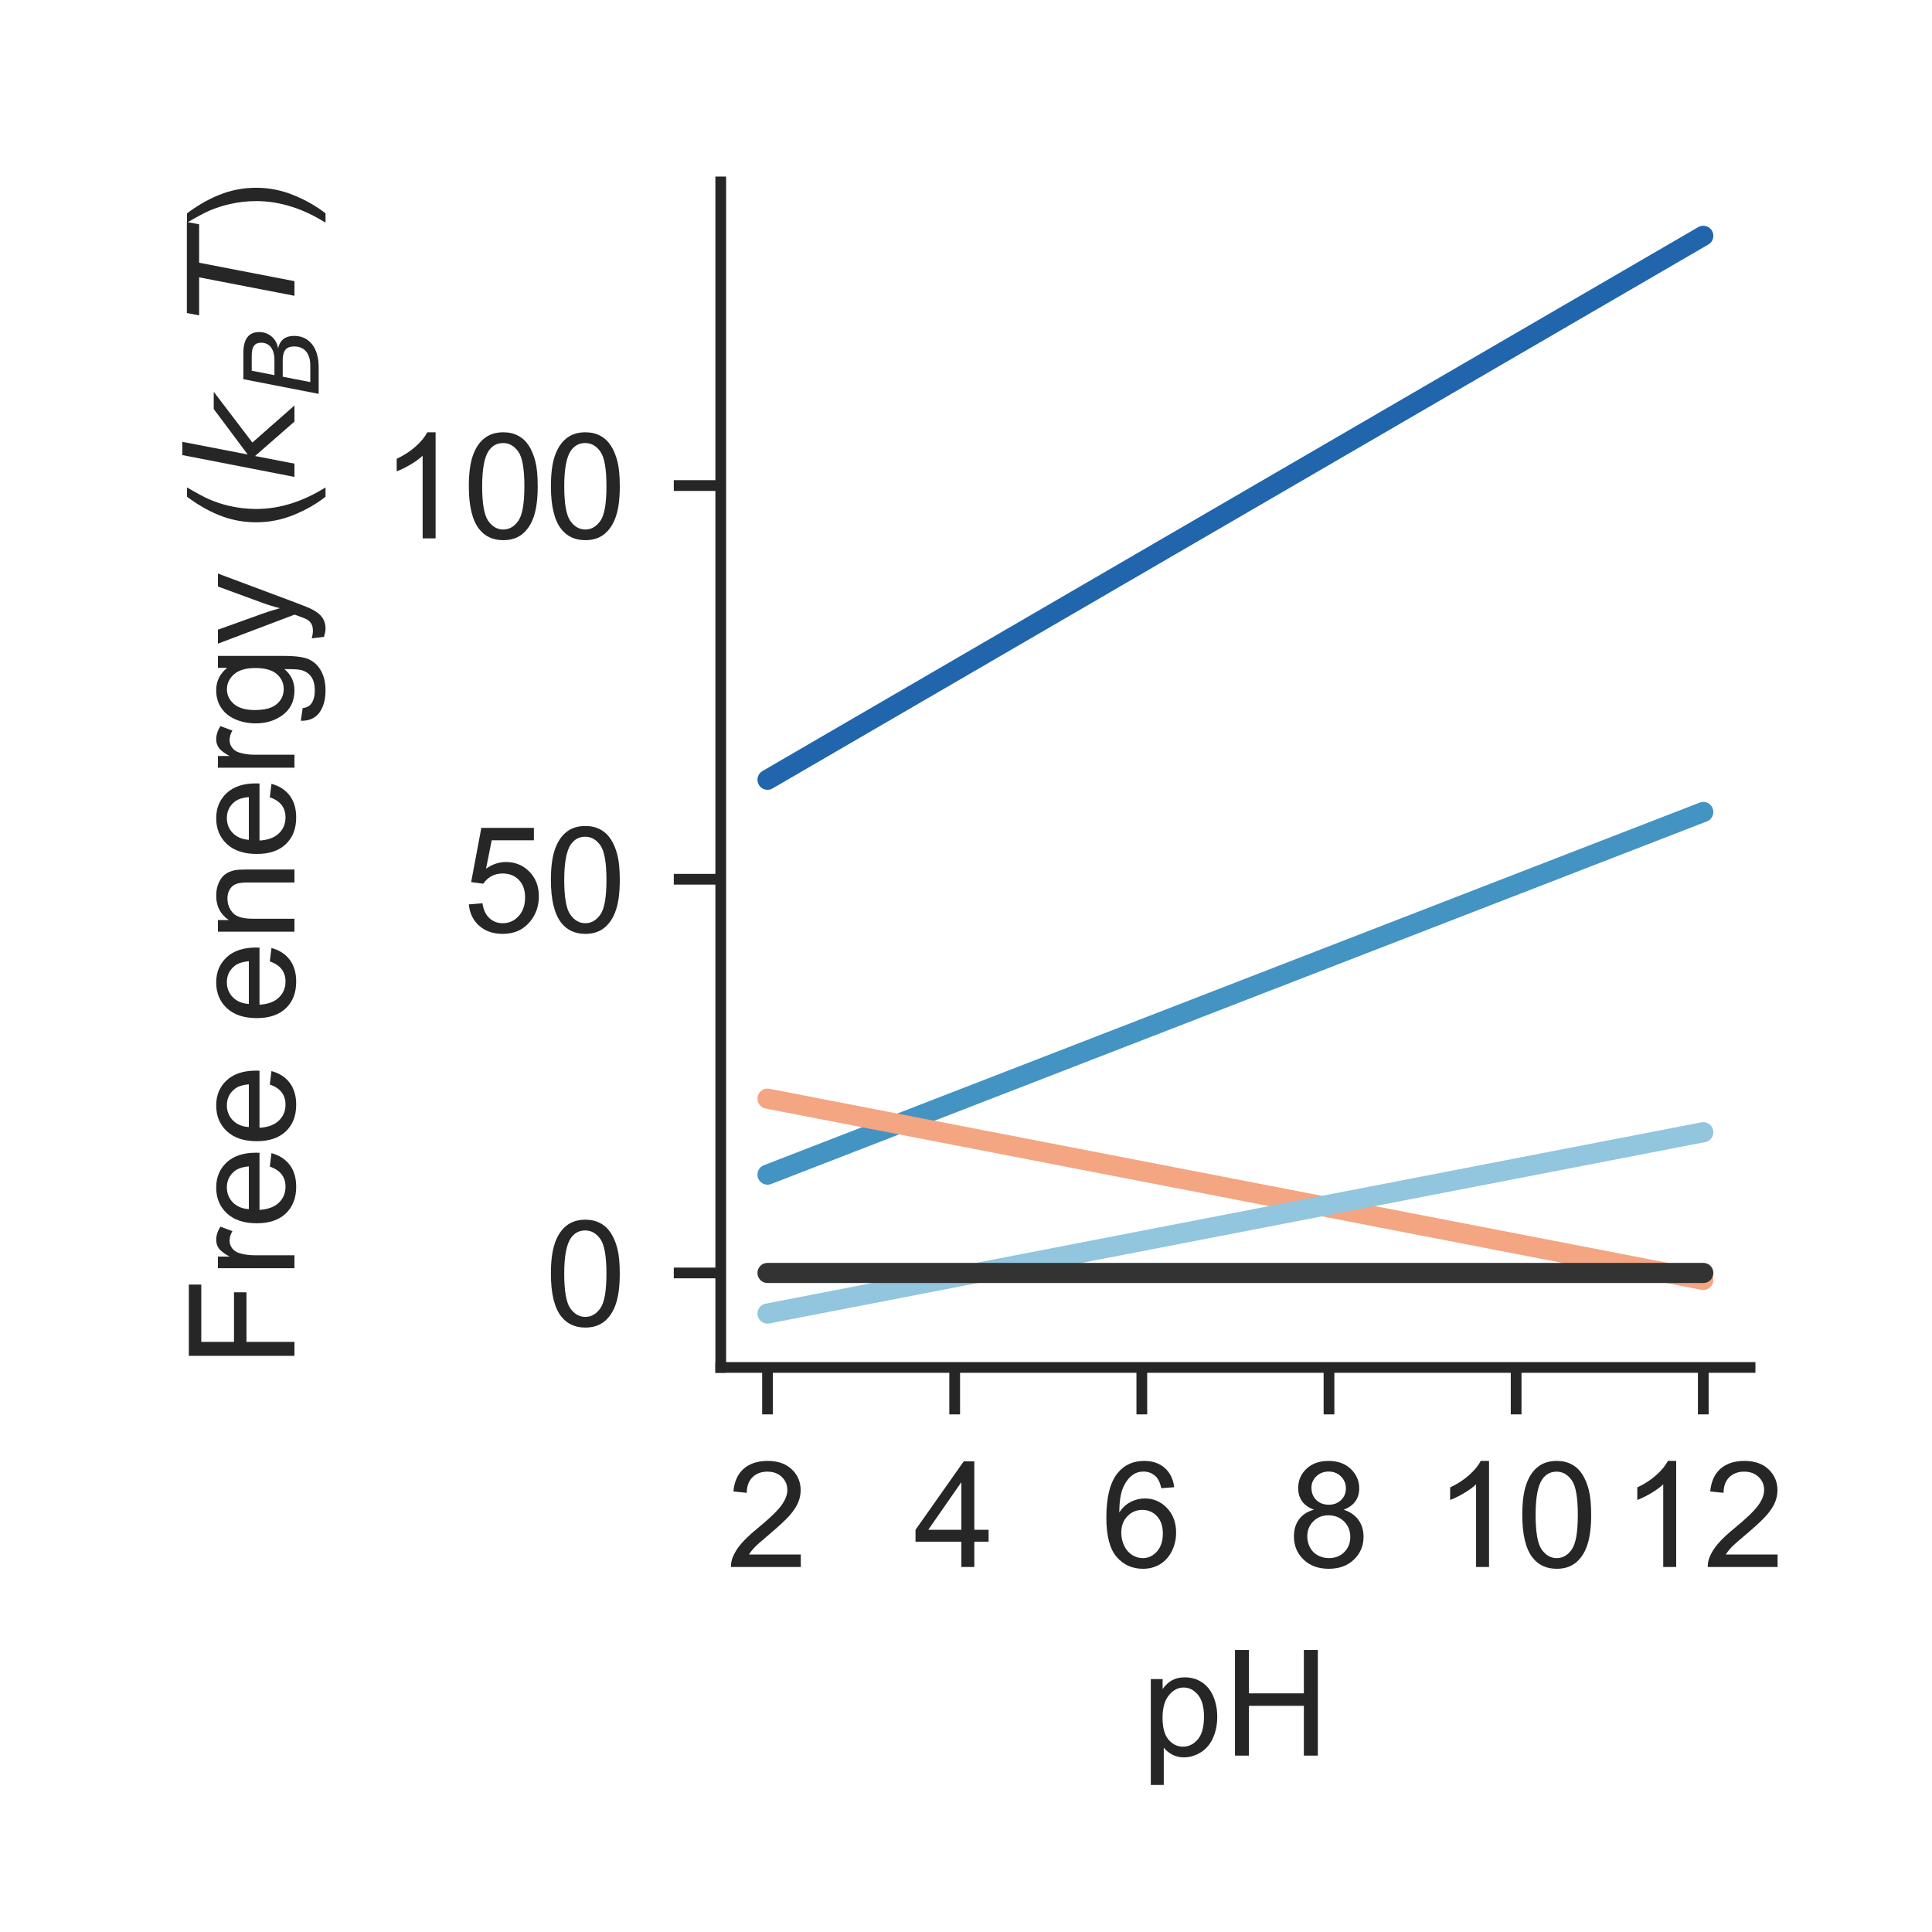 <?xml version="1.0" encoding="utf-8" standalone="no"?>
<!DOCTYPE svg PUBLIC "-//W3C//DTD SVG 1.1//EN"
  "http://www.w3.org/Graphics/SVG/1.1/DTD/svg11.dtd">
<!-- Created with matplotlib (http://matplotlib.org/) -->
<svg height="144pt" version="1.1" viewBox="0 0 144 144" width="144pt" xmlns="http://www.w3.org/2000/svg" xmlns:xlink="http://www.w3.org/1999/xlink">
 <defs>
  <style type="text/css">
*{stroke-linecap:butt;stroke-linejoin:round;}
  </style>
 </defs>
 <g id="figure_1">
  <g id="patch_1">
   <path d="M 0 144 
L 144 144 
L 144 0 
L 0 0 
z
" style="fill:#ffffff;"/>
  </g>
  <g id="axes_1">
   <g id="patch_2">
    <path d="M 53.72 101.92 
L 130.44 101.92 
L 130.44 13.56 
L 53.72 13.56 
z
" style="fill:#ffffff;"/>
   </g>
   <g id="matplotlib.axis_1">
    <g id="xtick_1">
     <g id="line2d_1">
      <defs>
       <path d="M 0 0 
L 0 3.5 
" id="m11fdf7bdc0" style="stroke:#262626;stroke-width:0.8;"/>
      </defs>
      <g>
       <use style="fill:#262626;stroke:#262626;stroke-width:0.8;" x="57.207" xlink:href="#m11fdf7bdc0" y="101.92"/>
      </g>
     </g>
     <g id="text_1">
      <!-- 2 -->
      <defs>
       <path d="M 50.344 8.453 
L 50.344 0 
L 3.031 0 
Q 2.938 3.172 4.047 6.109 
Q 5.859 10.938 9.828 15.625 
Q 13.812 20.312 21.344 26.469 
Q 33.016 36.031 37.109 41.625 
Q 41.219 47.219 41.219 52.203 
Q 41.219 57.422 37.469 61 
Q 33.734 64.594 27.734 64.594 
Q 21.391 64.594 17.578 60.781 
Q 13.766 56.984 13.719 50.25 
L 4.688 51.172 
Q 5.609 61.281 11.656 66.578 
Q 17.719 71.875 27.938 71.875 
Q 38.234 71.875 44.234 66.156 
Q 50.25 60.453 50.25 52 
Q 50.25 47.703 48.484 43.547 
Q 46.734 39.406 42.656 34.812 
Q 38.578 30.219 29.109 22.219 
Q 21.188 15.578 18.938 13.203 
Q 16.703 10.844 15.234 8.453 
z
" id="ArialMT-32"/>
      </defs>
      <g style="fill:#262626;" transform="translate(54.149 116.794)scale(0.11 -0.11)">
       <use xlink:href="#ArialMT-32"/>
      </g>
     </g>
    </g>
    <g id="xtick_2">
     <g id="line2d_2">
      <g>
       <use style="fill:#262626;stroke:#262626;stroke-width:0.8;" x="71.156" xlink:href="#m11fdf7bdc0" y="101.92"/>
      </g>
     </g>
     <g id="text_2">
      <!-- 4 -->
      <defs>
       <path d="M 32.328 0 
L 32.328 17.141 
L 1.266 17.141 
L 1.266 25.203 
L 33.938 71.578 
L 41.109 71.578 
L 41.109 25.203 
L 50.781 25.203 
L 50.781 17.141 
L 41.109 17.141 
L 41.109 0 
z
M 32.328 25.203 
L 32.328 57.469 
L 9.906 25.203 
z
" id="ArialMT-34"/>
      </defs>
      <g style="fill:#262626;" transform="translate(68.098 116.794)scale(0.11 -0.11)">
       <use xlink:href="#ArialMT-34"/>
      </g>
     </g>
    </g>
    <g id="xtick_3">
     <g id="line2d_3">
      <g>
       <use style="fill:#262626;stroke:#262626;stroke-width:0.8;" x="85.105" xlink:href="#m11fdf7bdc0" y="101.92"/>
      </g>
     </g>
     <g id="text_3">
      <!-- 6 -->
      <defs>
       <path d="M 49.75 54.047 
L 41.016 53.375 
Q 39.844 58.547 37.703 60.891 
Q 34.125 64.656 28.906 64.656 
Q 24.703 64.656 21.531 62.312 
Q 17.391 59.281 14.984 53.469 
Q 12.594 47.656 12.5 36.922 
Q 15.672 41.75 20.266 44.094 
Q 24.859 46.438 29.891 46.438 
Q 38.672 46.438 44.844 39.969 
Q 51.031 33.5 51.031 23.25 
Q 51.031 16.5 48.125 10.719 
Q 45.219 4.938 40.141 1.859 
Q 35.062 -1.219 28.609 -1.219 
Q 17.625 -1.219 10.688 6.859 
Q 3.766 14.938 3.766 33.5 
Q 3.766 54.25 11.422 63.672 
Q 18.109 71.875 29.438 71.875 
Q 37.891 71.875 43.281 67.141 
Q 48.688 62.406 49.75 54.047 
z
M 13.875 23.188 
Q 13.875 18.656 15.797 14.5 
Q 17.719 10.359 21.188 8.172 
Q 24.656 6 28.469 6 
Q 34.031 6 38.031 10.484 
Q 42.047 14.984 42.047 22.703 
Q 42.047 30.125 38.078 34.391 
Q 34.125 38.672 28.125 38.672 
Q 22.172 38.672 18.016 34.391 
Q 13.875 30.125 13.875 23.188 
z
" id="ArialMT-36"/>
      </defs>
      <g style="fill:#262626;" transform="translate(82.047 116.794)scale(0.11 -0.11)">
       <use xlink:href="#ArialMT-36"/>
      </g>
     </g>
    </g>
    <g id="xtick_4">
     <g id="line2d_4">
      <g>
       <use style="fill:#262626;stroke:#262626;stroke-width:0.8;" x="99.055" xlink:href="#m11fdf7bdc0" y="101.92"/>
      </g>
     </g>
     <g id="text_4">
      <!-- 8 -->
      <defs>
       <path d="M 17.672 38.812 
Q 12.203 40.828 9.562 44.531 
Q 6.938 48.25 6.938 53.422 
Q 6.938 61.234 12.547 66.547 
Q 18.172 71.875 27.484 71.875 
Q 36.859 71.875 42.578 66.422 
Q 48.297 60.984 48.297 53.172 
Q 48.297 48.188 45.672 44.5 
Q 43.062 40.828 37.75 38.812 
Q 44.344 36.672 47.781 31.875 
Q 51.219 27.094 51.219 20.453 
Q 51.219 11.281 44.719 5.031 
Q 38.234 -1.219 27.641 -1.219 
Q 17.047 -1.219 10.547 5.047 
Q 4.047 11.328 4.047 20.703 
Q 4.047 27.688 7.594 32.391 
Q 11.141 37.109 17.672 38.812 
z
M 15.922 53.719 
Q 15.922 48.641 19.188 45.406 
Q 22.469 42.188 27.688 42.188 
Q 32.766 42.188 36.016 45.375 
Q 39.266 48.578 39.266 53.219 
Q 39.266 58.062 35.906 61.359 
Q 32.562 64.656 27.594 64.656 
Q 22.562 64.656 19.234 61.422 
Q 15.922 58.203 15.922 53.719 
z
M 13.094 20.656 
Q 13.094 16.891 14.875 13.375 
Q 16.656 9.859 20.172 7.922 
Q 23.688 6 27.734 6 
Q 34.031 6 38.125 10.047 
Q 42.234 14.109 42.234 20.359 
Q 42.234 26.703 38.016 30.859 
Q 33.797 35.016 27.438 35.016 
Q 21.234 35.016 17.156 30.906 
Q 13.094 26.812 13.094 20.656 
z
" id="ArialMT-38"/>
      </defs>
      <g style="fill:#262626;" transform="translate(95.996 116.794)scale(0.11 -0.11)">
       <use xlink:href="#ArialMT-38"/>
      </g>
     </g>
    </g>
    <g id="xtick_5">
     <g id="line2d_5">
      <g>
       <use style="fill:#262626;stroke:#262626;stroke-width:0.8;" x="113.004" xlink:href="#m11fdf7bdc0" y="101.92"/>
      </g>
     </g>
     <g id="text_5">
      <!-- 10 -->
      <defs>
       <path d="M 37.25 0 
L 28.469 0 
L 28.469 56 
Q 25.297 52.984 20.141 49.953 
Q 14.984 46.922 10.891 45.406 
L 10.891 53.906 
Q 18.266 57.375 23.781 62.297 
Q 29.297 67.234 31.594 71.875 
L 37.25 71.875 
z
" id="ArialMT-31"/>
       <path d="M 4.156 35.297 
Q 4.156 48 6.766 55.734 
Q 9.375 63.484 14.516 67.672 
Q 19.672 71.875 27.484 71.875 
Q 33.25 71.875 37.594 69.547 
Q 41.938 67.234 44.766 62.859 
Q 47.609 58.5 49.219 52.219 
Q 50.828 45.953 50.828 35.297 
Q 50.828 22.703 48.234 14.969 
Q 45.656 7.234 40.5 3 
Q 35.359 -1.219 27.484 -1.219 
Q 17.141 -1.219 11.234 6.203 
Q 4.156 15.141 4.156 35.297 
z
M 13.188 35.297 
Q 13.188 17.672 17.312 11.828 
Q 21.438 6 27.484 6 
Q 33.547 6 37.672 11.859 
Q 41.797 17.719 41.797 35.297 
Q 41.797 52.984 37.672 58.781 
Q 33.547 64.594 27.391 64.594 
Q 21.344 64.594 17.719 59.469 
Q 13.188 52.938 13.188 35.297 
z
" id="ArialMT-30"/>
      </defs>
      <g style="fill:#262626;" transform="translate(106.887 116.794)scale(0.11 -0.11)">
       <use xlink:href="#ArialMT-31"/>
       <use x="55.615" xlink:href="#ArialMT-30"/>
      </g>
     </g>
    </g>
    <g id="xtick_6">
     <g id="line2d_6">
      <g>
       <use style="fill:#262626;stroke:#262626;stroke-width:0.8;" x="126.953" xlink:href="#m11fdf7bdc0" y="101.92"/>
      </g>
     </g>
     <g id="text_6">
      <!-- 12 -->
      <g style="fill:#262626;" transform="translate(120.836 116.794)scale(0.11 -0.11)">
       <use xlink:href="#ArialMT-31"/>
       <use x="55.615" xlink:href="#ArialMT-32"/>
      </g>
     </g>
    </g>
    <g id="text_7">
     <!-- pH -->
     <defs>
      <path d="M 6.594 -19.875 
L 6.594 51.859 
L 14.594 51.859 
L 14.594 45.125 
Q 17.438 49.078 21 51.047 
Q 24.562 53.031 29.641 53.031 
Q 36.281 53.031 41.359 49.609 
Q 46.438 46.188 49.016 39.953 
Q 51.609 33.734 51.609 26.312 
Q 51.609 18.359 48.75 11.984 
Q 45.906 5.609 40.453 2.219 
Q 35.016 -1.172 29 -1.172 
Q 24.609 -1.172 21.109 0.688 
Q 17.625 2.547 15.375 5.375 
L 15.375 -19.875 
z
M 14.547 25.641 
Q 14.547 15.625 18.594 10.844 
Q 22.656 6.062 28.422 6.062 
Q 34.281 6.062 38.453 11.016 
Q 42.625 15.969 42.625 26.375 
Q 42.625 36.281 38.547 41.203 
Q 34.469 46.141 28.812 46.141 
Q 23.188 46.141 18.859 40.891 
Q 14.547 35.641 14.547 25.641 
z
" id="ArialMT-70"/>
      <path d="M 8.016 0 
L 8.016 71.578 
L 17.484 71.578 
L 17.484 42.188 
L 54.688 42.188 
L 54.688 71.578 
L 64.156 71.578 
L 64.156 0 
L 54.688 0 
L 54.688 33.734 
L 17.484 33.734 
L 17.484 0 
z
" id="ArialMT-48"/>
     </defs>
     <g style="fill:#262626;" transform="translate(85.049 130.853)scale(0.11 -0.11)">
      <use xlink:href="#ArialMT-70"/>
      <use x="55.615" xlink:href="#ArialMT-48"/>
     </g>
    </g>
   </g>
   <g id="matplotlib.axis_2">
    <g id="ytick_1">
     <g id="line2d_7">
      <defs>
       <path d="M 0 0 
L -3.5 0 
" id="m64b2b4f611" style="stroke:#262626;stroke-width:0.8;"/>
      </defs>
      <g>
       <use style="fill:#262626;stroke:#262626;stroke-width:0.8;" x="53.72" xlink:href="#m64b2b4f611" y="94.879"/>
      </g>
     </g>
     <g id="text_8">
      <!-- 0 -->
      <g style="fill:#262626;" transform="translate(40.603 98.815)scale(0.11 -0.11)">
       <use xlink:href="#ArialMT-30"/>
      </g>
     </g>
    </g>
    <g id="ytick_2">
     <g id="line2d_8">
      <g>
       <use style="fill:#262626;stroke:#262626;stroke-width:0.8;" x="53.72" xlink:href="#m64b2b4f611" y="65.534"/>
      </g>
     </g>
     <g id="text_9">
      <!-- 50 -->
      <defs>
       <path d="M 4.156 18.75 
L 13.375 19.531 
Q 14.406 12.797 18.141 9.391 
Q 21.875 6 27.156 6 
Q 33.5 6 37.891 10.781 
Q 42.281 15.578 42.281 23.484 
Q 42.281 31 38.062 35.344 
Q 33.844 39.703 27 39.703 
Q 22.75 39.703 19.328 37.766 
Q 15.922 35.844 13.969 32.766 
L 5.719 33.844 
L 12.641 70.609 
L 48.25 70.609 
L 48.25 62.203 
L 19.672 62.203 
L 15.828 42.969 
Q 22.266 47.469 29.344 47.469 
Q 38.719 47.469 45.156 40.969 
Q 51.609 34.469 51.609 24.266 
Q 51.609 14.547 45.953 7.469 
Q 39.062 -1.219 27.156 -1.219 
Q 17.391 -1.219 11.203 4.25 
Q 5.031 9.719 4.156 18.75 
z
" id="ArialMT-35"/>
      </defs>
      <g style="fill:#262626;" transform="translate(34.486 69.471)scale(0.11 -0.11)">
       <use xlink:href="#ArialMT-35"/>
       <use x="55.615" xlink:href="#ArialMT-30"/>
      </g>
     </g>
    </g>
    <g id="ytick_3">
     <g id="line2d_9">
      <g>
       <use style="fill:#262626;stroke:#262626;stroke-width:0.8;" x="53.72" xlink:href="#m64b2b4f611" y="36.19"/>
      </g>
     </g>
     <g id="text_10">
      <!-- 100 -->
      <g style="fill:#262626;" transform="translate(28.369 40.127)scale(0.11 -0.11)">
       <use xlink:href="#ArialMT-31"/>
       <use x="55.615" xlink:href="#ArialMT-30"/>
       <use x="111.23" xlink:href="#ArialMT-30"/>
      </g>
     </g>
    </g>
    <g id="text_11">
     <!-- Free energy ($k_B T$) -->
     <defs>
      <path d="M 8.203 0 
L 8.203 71.578 
L 56.5 71.578 
L 56.5 63.141 
L 17.672 63.141 
L 17.672 40.969 
L 51.266 40.969 
L 51.266 32.516 
L 17.672 32.516 
L 17.672 0 
z
" id="ArialMT-46"/>
      <path d="M 6.5 0 
L 6.5 51.859 
L 14.406 51.859 
L 14.406 44 
Q 17.438 49.516 20 51.266 
Q 22.562 53.031 25.641 53.031 
Q 30.078 53.031 34.672 50.203 
L 31.641 42.047 
Q 28.422 43.953 25.203 43.953 
Q 22.312 43.953 20.016 42.219 
Q 17.719 40.484 16.75 37.406 
Q 15.281 32.719 15.281 27.156 
L 15.281 0 
z
" id="ArialMT-72"/>
      <path d="M 42.094 16.703 
L 51.172 15.578 
Q 49.031 7.625 43.219 3.219 
Q 37.406 -1.172 28.375 -1.172 
Q 17 -1.172 10.328 5.828 
Q 3.656 12.844 3.656 25.484 
Q 3.656 38.578 10.391 45.797 
Q 17.141 53.031 27.875 53.031 
Q 38.281 53.031 44.875 45.953 
Q 51.469 38.875 51.469 26.031 
Q 51.469 25.25 51.422 23.688 
L 12.75 23.688 
Q 13.234 15.141 17.578 10.594 
Q 21.922 6.062 28.422 6.062 
Q 33.25 6.062 36.672 8.594 
Q 40.094 11.141 42.094 16.703 
z
M 13.234 30.906 
L 42.188 30.906 
Q 41.609 37.453 38.875 40.719 
Q 34.672 45.797 27.984 45.797 
Q 21.922 45.797 17.797 41.75 
Q 13.672 37.703 13.234 30.906 
z
" id="ArialMT-65"/>
      <path id="ArialMT-20"/>
      <path d="M 6.594 0 
L 6.594 51.859 
L 14.5 51.859 
L 14.5 44.484 
Q 20.219 53.031 31 53.031 
Q 35.688 53.031 39.625 51.344 
Q 43.562 49.656 45.516 46.922 
Q 47.469 44.188 48.25 40.438 
Q 48.734 37.984 48.734 31.891 
L 48.734 0 
L 39.938 0 
L 39.938 31.547 
Q 39.938 36.922 38.906 39.578 
Q 37.891 42.234 35.281 43.812 
Q 32.672 45.406 29.156 45.406 
Q 23.531 45.406 19.453 41.844 
Q 15.375 38.281 15.375 28.328 
L 15.375 0 
z
" id="ArialMT-6e"/>
      <path d="M 4.984 -4.297 
L 13.531 -5.562 
Q 14.062 -9.516 16.5 -11.328 
Q 19.781 -13.766 25.438 -13.766 
Q 31.547 -13.766 34.859 -11.328 
Q 38.188 -8.891 39.359 -4.5 
Q 40.047 -1.812 39.984 6.781 
Q 34.234 0 25.641 0 
Q 14.938 0 9.078 7.719 
Q 3.219 15.438 3.219 26.219 
Q 3.219 33.641 5.906 39.906 
Q 8.594 46.188 13.688 49.609 
Q 18.797 53.031 25.688 53.031 
Q 34.859 53.031 40.828 45.609 
L 40.828 51.859 
L 48.922 51.859 
L 48.922 7.031 
Q 48.922 -5.078 46.453 -10.125 
Q 44 -15.188 38.641 -18.109 
Q 33.297 -21.047 25.484 -21.047 
Q 16.219 -21.047 10.5 -16.875 
Q 4.781 -12.703 4.984 -4.297 
z
M 12.25 26.859 
Q 12.25 16.656 16.297 11.969 
Q 20.359 7.281 26.469 7.281 
Q 32.516 7.281 36.609 11.938 
Q 40.719 16.609 40.719 26.562 
Q 40.719 36.078 36.5 40.906 
Q 32.281 45.75 26.312 45.75 
Q 20.453 45.75 16.344 40.984 
Q 12.25 36.234 12.25 26.859 
z
" id="ArialMT-67"/>
      <path d="M 6.203 -19.969 
L 5.219 -11.719 
Q 8.109 -12.5 10.25 -12.5 
Q 13.188 -12.5 14.938 -11.516 
Q 16.703 -10.547 17.828 -8.797 
Q 18.656 -7.469 20.516 -2.25 
Q 20.75 -1.516 21.297 -0.094 
L 1.609 51.859 
L 11.078 51.859 
L 21.875 21.828 
Q 23.969 16.109 25.641 9.812 
Q 27.156 15.875 29.25 21.625 
L 40.328 51.859 
L 49.125 51.859 
L 29.391 -0.875 
Q 26.219 -9.422 24.469 -12.641 
Q 22.125 -17 19.094 -19.016 
Q 16.062 -21.047 11.859 -21.047 
Q 9.328 -21.047 6.203 -19.969 
z
" id="ArialMT-79"/>
      <path d="M 23.391 -21.047 
Q 16.109 -11.859 11.078 0.438 
Q 6.062 12.75 6.062 25.922 
Q 6.062 37.547 9.812 48.188 
Q 14.203 60.547 23.391 72.797 
L 29.688 72.797 
Q 23.781 62.641 21.875 58.297 
Q 18.891 51.562 17.188 44.234 
Q 15.094 35.109 15.094 25.875 
Q 15.094 2.391 29.688 -21.047 
z
" id="ArialMT-28"/>
      <path d="M 18.312 75.984 
L 27.297 75.984 
L 18.703 31.688 
L 49.516 54.688 
L 61.188 54.688 
L 26.812 28.516 
L 51.906 0 
L 41.016 0 
L 17.672 26.703 
L 12.5 0 
L 3.516 0 
z
" id="DejaVuSans-Oblique-6b"/>
      <path d="M 16.891 72.906 
L 42.094 72.906 
Q 52.344 72.906 57.422 69.094 
Q 62.5 65.281 62.5 57.625 
Q 62.5 50.594 58.125 45.484 
Q 53.766 40.375 46.688 39.312 
Q 52.734 37.938 55.766 34.078 
Q 58.797 30.219 58.797 23.781 
Q 58.797 12.797 50.656 6.391 
Q 42.531 0 28.422 0 
L 2.688 0 
z
M 19.281 34.812 
L 14.109 8.109 
L 29.984 8.109 
Q 38.922 8.109 43.75 12.203 
Q 48.578 16.312 48.578 23.781 
Q 48.578 29.547 45.375 32.172 
Q 42.188 34.812 35.109 34.812 
z
M 25.094 64.797 
L 20.797 42.828 
L 35.5 42.828 
Q 43.359 42.828 47.781 46.234 
Q 52.203 49.656 52.203 55.719 
Q 52.203 60.453 49.219 62.625 
Q 46.234 64.797 39.703 64.797 
z
" id="DejaVuSans-Oblique-42"/>
      <path d="M 5.906 72.906 
L 67.578 72.906 
L 66.016 64.594 
L 39.984 64.594 
L 27.484 0 
L 17.578 0 
L 30.078 64.594 
L 4.297 64.594 
z
" id="DejaVuSans-Oblique-54"/>
      <path d="M 12.359 -21.047 
L 6.062 -21.047 
Q 20.656 2.391 20.656 25.875 
Q 20.656 35.062 18.562 44.094 
Q 16.891 51.422 13.922 58.156 
Q 12.016 62.547 6.062 72.797 
L 12.359 72.797 
Q 21.531 60.547 25.922 48.188 
Q 29.688 37.547 29.688 25.922 
Q 29.688 12.75 24.625 0.438 
Q 19.578 -11.859 12.359 -21.047 
z
" id="ArialMT-29"/>
     </defs>
     <g style="fill:#262626;" transform="translate(21.949 101.96)rotate(-90)scale(0.11 -0.11)">
      <use transform="translate(0 0.016)" xlink:href="#ArialMT-46"/>
      <use transform="translate(61.084 0.016)" xlink:href="#ArialMT-72"/>
      <use transform="translate(94.385 0.016)" xlink:href="#ArialMT-65"/>
      <use transform="translate(150 0.016)" xlink:href="#ArialMT-65"/>
      <use transform="translate(205.615 0.016)" xlink:href="#ArialMT-20"/>
      <use transform="translate(233.398 0.016)" xlink:href="#ArialMT-65"/>
      <use transform="translate(289.014 0.016)" xlink:href="#ArialMT-6e"/>
      <use transform="translate(344.629 0.016)" xlink:href="#ArialMT-65"/>
      <use transform="translate(400.244 0.016)" xlink:href="#ArialMT-72"/>
      <use transform="translate(433.545 0.016)" xlink:href="#ArialMT-67"/>
      <use transform="translate(489.16 0.016)" xlink:href="#ArialMT-79"/>
      <use transform="translate(539.16 0.016)" xlink:href="#ArialMT-20"/>
      <use transform="translate(566.943 0.016)" xlink:href="#ArialMT-28"/>
      <use transform="translate(600.244 0.016)" xlink:href="#DejaVuSans-Oblique-6b"/>
      <use transform="translate(658.154 -16.391)scale(0.7)" xlink:href="#DejaVuSans-Oblique-42"/>
      <use transform="translate(708.911 0.016)" xlink:href="#DejaVuSans-Oblique-54"/>
      <use transform="translate(769.995 0.016)" xlink:href="#ArialMT-29"/>
     </g>
    </g>
   </g>
   <g id="patch_3">
    <path d="M 53.72 101.92 
L 53.72 13.56 
" style="fill:none;stroke:#262626;stroke-linecap:square;stroke-linejoin:miter;stroke-width:0.8;"/>
   </g>
   <g id="patch_4">
    <path d="M 53.72 101.92 
L 130.44 101.92 
" style="fill:none;stroke:#262626;stroke-linecap:square;stroke-linejoin:miter;stroke-width:0.8;"/>
   </g>
   <g id="line2d_10">
    <path clip-path="url(#p9439b533da)" d="M 57.207 58.117 
L 57.905 57.711 
L 58.602 57.306 
L 59.3 56.901 
L 59.997 56.495 
L 60.695 56.09 
L 61.392 55.684 
L 62.089 55.279 
L 62.787 54.874 
L 63.484 54.468 
L 64.182 54.063 
L 64.879 53.657 
L 65.577 53.252 
L 66.274 52.847 
L 66.972 52.441 
L 67.669 52.036 
L 68.367 51.63 
L 69.064 51.225 
L 69.761 50.82 
L 70.459 50.414 
L 71.156 50.009 
L 71.854 49.603 
L 72.551 49.198 
L 73.249 48.793 
L 73.946 48.387 
L 74.644 47.982 
L 75.341 47.576 
L 76.039 47.171 
L 76.736 46.766 
L 77.433 46.36 
L 78.131 45.955 
L 78.828 45.549 
L 79.526 45.144 
L 80.223 44.738 
L 80.921 44.333 
L 81.618 43.928 
L 82.316 43.522 
L 83.013 43.117 
L 83.711 42.711 
L 84.408 42.306 
L 85.105 41.901 
L 85.803 41.495 
L 86.5 41.09 
L 87.198 40.684 
L 87.895 40.279 
L 88.593 39.874 
L 89.29 39.468 
L 89.988 39.063 
L 90.685 38.657 
L 91.383 38.252 
L 92.08 37.847 
L 92.777 37.441 
L 93.475 37.036 
L 94.172 36.63 
L 94.87 36.225 
L 95.567 35.82 
L 96.265 35.414 
L 96.962 35.009 
L 97.66 34.603 
L 98.357 34.198 
L 99.055 33.793 
L 99.752 33.387 
L 100.449 32.982 
L 101.147 32.576 
L 101.844 32.171 
L 102.542 31.766 
L 103.239 31.36 
L 103.937 30.955 
L 104.634 30.549 
L 105.332 30.144 
L 106.029 29.739 
L 106.727 29.333 
L 107.424 28.928 
L 108.121 28.522 
L 108.819 28.117 
L 109.516 27.711 
L 110.214 27.306 
L 110.911 26.901 
L 111.609 26.495 
L 112.306 26.09 
L 113.004 25.684 
L 113.701 25.279 
L 114.399 24.874 
L 115.096 24.468 
L 115.793 24.063 
L 116.491 23.657 
L 117.188 23.252 
L 117.886 22.847 
L 118.583 22.441 
L 119.281 22.036 
L 119.978 21.63 
L 120.676 21.225 
L 121.373 20.82 
L 122.071 20.414 
L 122.768 20.009 
L 123.465 19.603 
L 124.163 19.198 
L 124.86 18.793 
L 125.558 18.387 
L 126.255 17.982 
L 126.953 17.576 
" style="fill:none;stroke:#2166ac;stroke-linecap:round;stroke-width:1.5;"/>
   </g>
   <g id="line2d_11">
    <path clip-path="url(#p9439b533da)" d="M 57.207 87.549 
L 57.905 87.279 
L 58.602 87.009 
L 59.3 86.738 
L 59.997 86.468 
L 60.695 86.198 
L 61.392 85.928 
L 62.089 85.657 
L 62.787 85.387 
L 63.484 85.117 
L 64.182 84.847 
L 64.879 84.576 
L 65.577 84.306 
L 66.274 84.036 
L 66.972 83.765 
L 67.669 83.495 
L 68.367 83.225 
L 69.064 82.955 
L 69.761 82.684 
L 70.459 82.414 
L 71.156 82.144 
L 71.854 81.874 
L 72.551 81.603 
L 73.249 81.333 
L 73.946 81.063 
L 74.644 80.792 
L 75.341 80.522 
L 76.039 80.252 
L 76.736 79.982 
L 77.433 79.711 
L 78.131 79.441 
L 78.828 79.171 
L 79.526 78.901 
L 80.223 78.63 
L 80.921 78.36 
L 81.618 78.09 
L 82.316 77.82 
L 83.013 77.549 
L 83.711 77.279 
L 84.408 77.009 
L 85.105 76.738 
L 85.803 76.468 
L 86.5 76.198 
L 87.198 75.928 
L 87.895 75.657 
L 88.593 75.387 
L 89.29 75.117 
L 89.988 74.847 
L 90.685 74.576 
L 91.383 74.306 
L 92.08 74.036 
L 92.777 73.765 
L 93.475 73.495 
L 94.172 73.225 
L 94.87 72.955 
L 95.567 72.684 
L 96.265 72.414 
L 96.962 72.144 
L 97.66 71.874 
L 98.357 71.603 
L 99.055 71.333 
L 99.752 71.063 
L 100.449 70.792 
L 101.147 70.522 
L 101.844 70.252 
L 102.542 69.982 
L 103.239 69.711 
L 103.937 69.441 
L 104.634 69.171 
L 105.332 68.901 
L 106.029 68.63 
L 106.727 68.36 
L 107.424 68.09 
L 108.121 67.82 
L 108.819 67.549 
L 109.516 67.279 
L 110.214 67.009 
L 110.911 66.738 
L 111.609 66.468 
L 112.306 66.198 
L 113.004 65.928 
L 113.701 65.657 
L 114.399 65.387 
L 115.096 65.117 
L 115.793 64.847 
L 116.491 64.576 
L 117.188 64.306 
L 117.886 64.036 
L 118.583 63.765 
L 119.281 63.495 
L 119.978 63.225 
L 120.676 62.955 
L 121.373 62.684 
L 122.071 62.414 
L 122.768 62.144 
L 123.465 61.874 
L 124.163 61.603 
L 124.86 61.333 
L 125.558 61.063 
L 126.255 60.793 
L 126.953 60.522 
" style="fill:none;stroke:#4393c3;stroke-linecap:round;stroke-width:1.5;"/>
   </g>
   <g id="line2d_12">
    <path clip-path="url(#p9439b533da)" d="M 57.207 81.887 
L 57.905 82.022 
L 58.602 82.157 
L 59.3 82.292 
L 59.997 82.427 
L 60.695 82.563 
L 61.392 82.698 
L 62.089 82.833 
L 62.787 82.968 
L 63.484 83.103 
L 64.182 83.238 
L 64.879 83.373 
L 65.577 83.508 
L 66.274 83.644 
L 66.972 83.779 
L 67.669 83.914 
L 68.367 84.049 
L 69.064 84.184 
L 69.761 84.319 
L 70.459 84.454 
L 71.156 84.59 
L 71.854 84.725 
L 72.551 84.86 
L 73.249 84.995 
L 73.946 85.13 
L 74.644 85.265 
L 75.341 85.4 
L 76.039 85.535 
L 76.736 85.671 
L 77.433 85.806 
L 78.131 85.941 
L 78.828 86.076 
L 79.526 86.211 
L 80.223 86.346 
L 80.921 86.481 
L 81.618 86.617 
L 82.316 86.752 
L 83.013 86.887 
L 83.711 87.022 
L 84.408 87.157 
L 85.105 87.292 
L 85.803 87.427 
L 86.5 87.563 
L 87.198 87.698 
L 87.895 87.833 
L 88.593 87.968 
L 89.29 88.103 
L 89.988 88.238 
L 90.685 88.373 
L 91.383 88.508 
L 92.08 88.644 
L 92.777 88.779 
L 93.475 88.914 
L 94.172 89.049 
L 94.87 89.184 
L 95.567 89.319 
L 96.265 89.454 
L 96.962 89.59 
L 97.66 89.725 
L 98.357 89.86 
L 99.055 89.995 
L 99.752 90.13 
L 100.449 90.265 
L 101.147 90.4 
L 101.844 90.535 
L 102.542 90.671 
L 103.239 90.806 
L 103.937 90.941 
L 104.634 91.076 
L 105.332 91.211 
L 106.029 91.346 
L 106.727 91.481 
L 107.424 91.617 
L 108.121 91.752 
L 108.819 91.887 
L 109.516 92.022 
L 110.214 92.157 
L 110.911 92.292 
L 111.609 92.427 
L 112.306 92.563 
L 113.004 92.698 
L 113.701 92.833 
L 114.399 92.968 
L 115.096 93.103 
L 115.793 93.238 
L 116.491 93.373 
L 117.188 93.508 
L 117.886 93.644 
L 118.583 93.779 
L 119.281 93.914 
L 119.978 94.049 
L 120.676 94.184 
L 121.373 94.319 
L 122.071 94.454 
L 122.768 94.59 
L 123.465 94.725 
L 124.163 94.86 
L 124.86 94.995 
L 125.558 95.13 
L 126.255 95.265 
L 126.953 95.4 
" style="fill:none;stroke:#f4a582;stroke-linecap:round;stroke-width:1.5;"/>
   </g>
   <g id="line2d_13">
    <path clip-path="url(#p9439b533da)" d="M 57.207 97.904 
L 57.905 97.769 
L 58.602 97.633 
L 59.3 97.498 
L 59.997 97.363 
L 60.695 97.228 
L 61.392 97.093 
L 62.089 96.958 
L 62.787 96.823 
L 63.484 96.687 
L 64.182 96.552 
L 64.879 96.417 
L 65.577 96.282 
L 66.274 96.147 
L 66.972 96.012 
L 67.669 95.877 
L 68.367 95.741 
L 69.064 95.606 
L 69.761 95.471 
L 70.459 95.336 
L 71.156 95.201 
L 71.854 95.066 
L 72.551 94.931 
L 73.249 94.796 
L 73.946 94.66 
L 74.644 94.525 
L 75.341 94.39 
L 76.039 94.255 
L 76.736 94.12 
L 77.433 93.985 
L 78.131 93.85 
L 78.828 93.714 
L 79.526 93.579 
L 80.223 93.444 
L 80.921 93.309 
L 81.618 93.174 
L 82.316 93.039 
L 83.013 92.904 
L 83.711 92.769 
L 84.408 92.633 
L 85.105 92.498 
L 85.803 92.363 
L 86.5 92.228 
L 87.198 92.093 
L 87.895 91.958 
L 88.593 91.823 
L 89.29 91.687 
L 89.988 91.552 
L 90.685 91.417 
L 91.383 91.282 
L 92.08 91.147 
L 92.777 91.012 
L 93.475 90.877 
L 94.172 90.741 
L 94.87 90.606 
L 95.567 90.471 
L 96.265 90.336 
L 96.962 90.201 
L 97.66 90.066 
L 98.357 89.931 
L 99.055 89.796 
L 99.752 89.66 
L 100.449 89.525 
L 101.147 89.39 
L 101.844 89.255 
L 102.542 89.12 
L 103.239 88.985 
L 103.937 88.85 
L 104.634 88.714 
L 105.332 88.579 
L 106.029 88.444 
L 106.727 88.309 
L 107.424 88.174 
L 108.121 88.039 
L 108.819 87.904 
L 109.516 87.769 
L 110.214 87.633 
L 110.911 87.498 
L 111.609 87.363 
L 112.306 87.228 
L 113.004 87.093 
L 113.701 86.958 
L 114.399 86.823 
L 115.096 86.687 
L 115.793 86.552 
L 116.491 86.417 
L 117.188 86.282 
L 117.886 86.147 
L 118.583 86.012 
L 119.281 85.877 
L 119.978 85.741 
L 120.676 85.606 
L 121.373 85.471 
L 122.071 85.336 
L 122.768 85.201 
L 123.465 85.066 
L 124.163 84.931 
L 124.86 84.796 
L 125.558 84.66 
L 126.255 84.525 
L 126.953 84.39 
" style="fill:none;stroke:#92c5de;stroke-linecap:round;stroke-width:1.5;"/>
   </g>
   <g id="line2d_14">
    <path clip-path="url(#p9439b533da)" d="M 57.207 94.879 
L 57.905 94.879 
L 58.602 94.879 
L 59.3 94.879 
L 59.997 94.879 
L 60.695 94.879 
L 61.392 94.879 
L 62.089 94.879 
L 62.787 94.879 
L 63.484 94.879 
L 64.182 94.879 
L 64.879 94.879 
L 65.577 94.879 
L 66.274 94.879 
L 66.972 94.879 
L 67.669 94.879 
L 68.367 94.879 
L 69.064 94.879 
L 69.761 94.879 
L 70.459 94.879 
L 71.156 94.879 
L 71.854 94.879 
L 72.551 94.879 
L 73.249 94.879 
L 73.946 94.879 
L 74.644 94.879 
L 75.341 94.879 
L 76.039 94.879 
L 76.736 94.879 
L 77.433 94.879 
L 78.131 94.879 
L 78.828 94.879 
L 79.526 94.879 
L 80.223 94.879 
L 80.921 94.879 
L 81.618 94.879 
L 82.316 94.879 
L 83.013 94.879 
L 83.711 94.879 
L 84.408 94.879 
L 85.105 94.879 
L 85.803 94.879 
L 86.5 94.879 
L 87.198 94.879 
L 87.895 94.879 
L 88.593 94.879 
L 89.29 94.879 
L 89.988 94.879 
L 90.685 94.879 
L 91.383 94.879 
L 92.08 94.879 
L 92.777 94.879 
L 93.475 94.879 
L 94.172 94.879 
L 94.87 94.879 
L 95.567 94.879 
L 96.265 94.879 
L 96.962 94.879 
L 97.66 94.879 
L 98.357 94.879 
L 99.055 94.879 
L 99.752 94.879 
L 100.449 94.879 
L 101.147 94.879 
L 101.844 94.879 
L 102.542 94.879 
L 103.239 94.879 
L 103.937 94.879 
L 104.634 94.879 
L 105.332 94.879 
L 106.029 94.879 
L 106.727 94.879 
L 107.424 94.879 
L 108.121 94.879 
L 108.819 94.879 
L 109.516 94.879 
L 110.214 94.879 
L 110.911 94.879 
L 111.609 94.879 
L 112.306 94.879 
L 113.004 94.879 
L 113.701 94.879 
L 114.399 94.879 
L 115.096 94.879 
L 115.793 94.879 
L 116.491 94.879 
L 117.188 94.879 
L 117.886 94.879 
L 118.583 94.879 
L 119.281 94.879 
L 119.978 94.879 
L 120.676 94.879 
L 121.373 94.879 
L 122.071 94.879 
L 122.768 94.879 
L 123.465 94.879 
L 124.163 94.879 
L 124.86 94.879 
L 125.558 94.879 
L 126.255 94.879 
L 126.953 94.879 
" style="fill:none;stroke:#333333;stroke-linecap:round;stroke-width:1.5;"/>
   </g>
  </g>
 </g>
 <defs>
  <clipPath id="p9439b533da">
   <rect height="88.36" width="76.72" x="53.72" y="13.56"/>
  </clipPath>
 </defs>
</svg>
